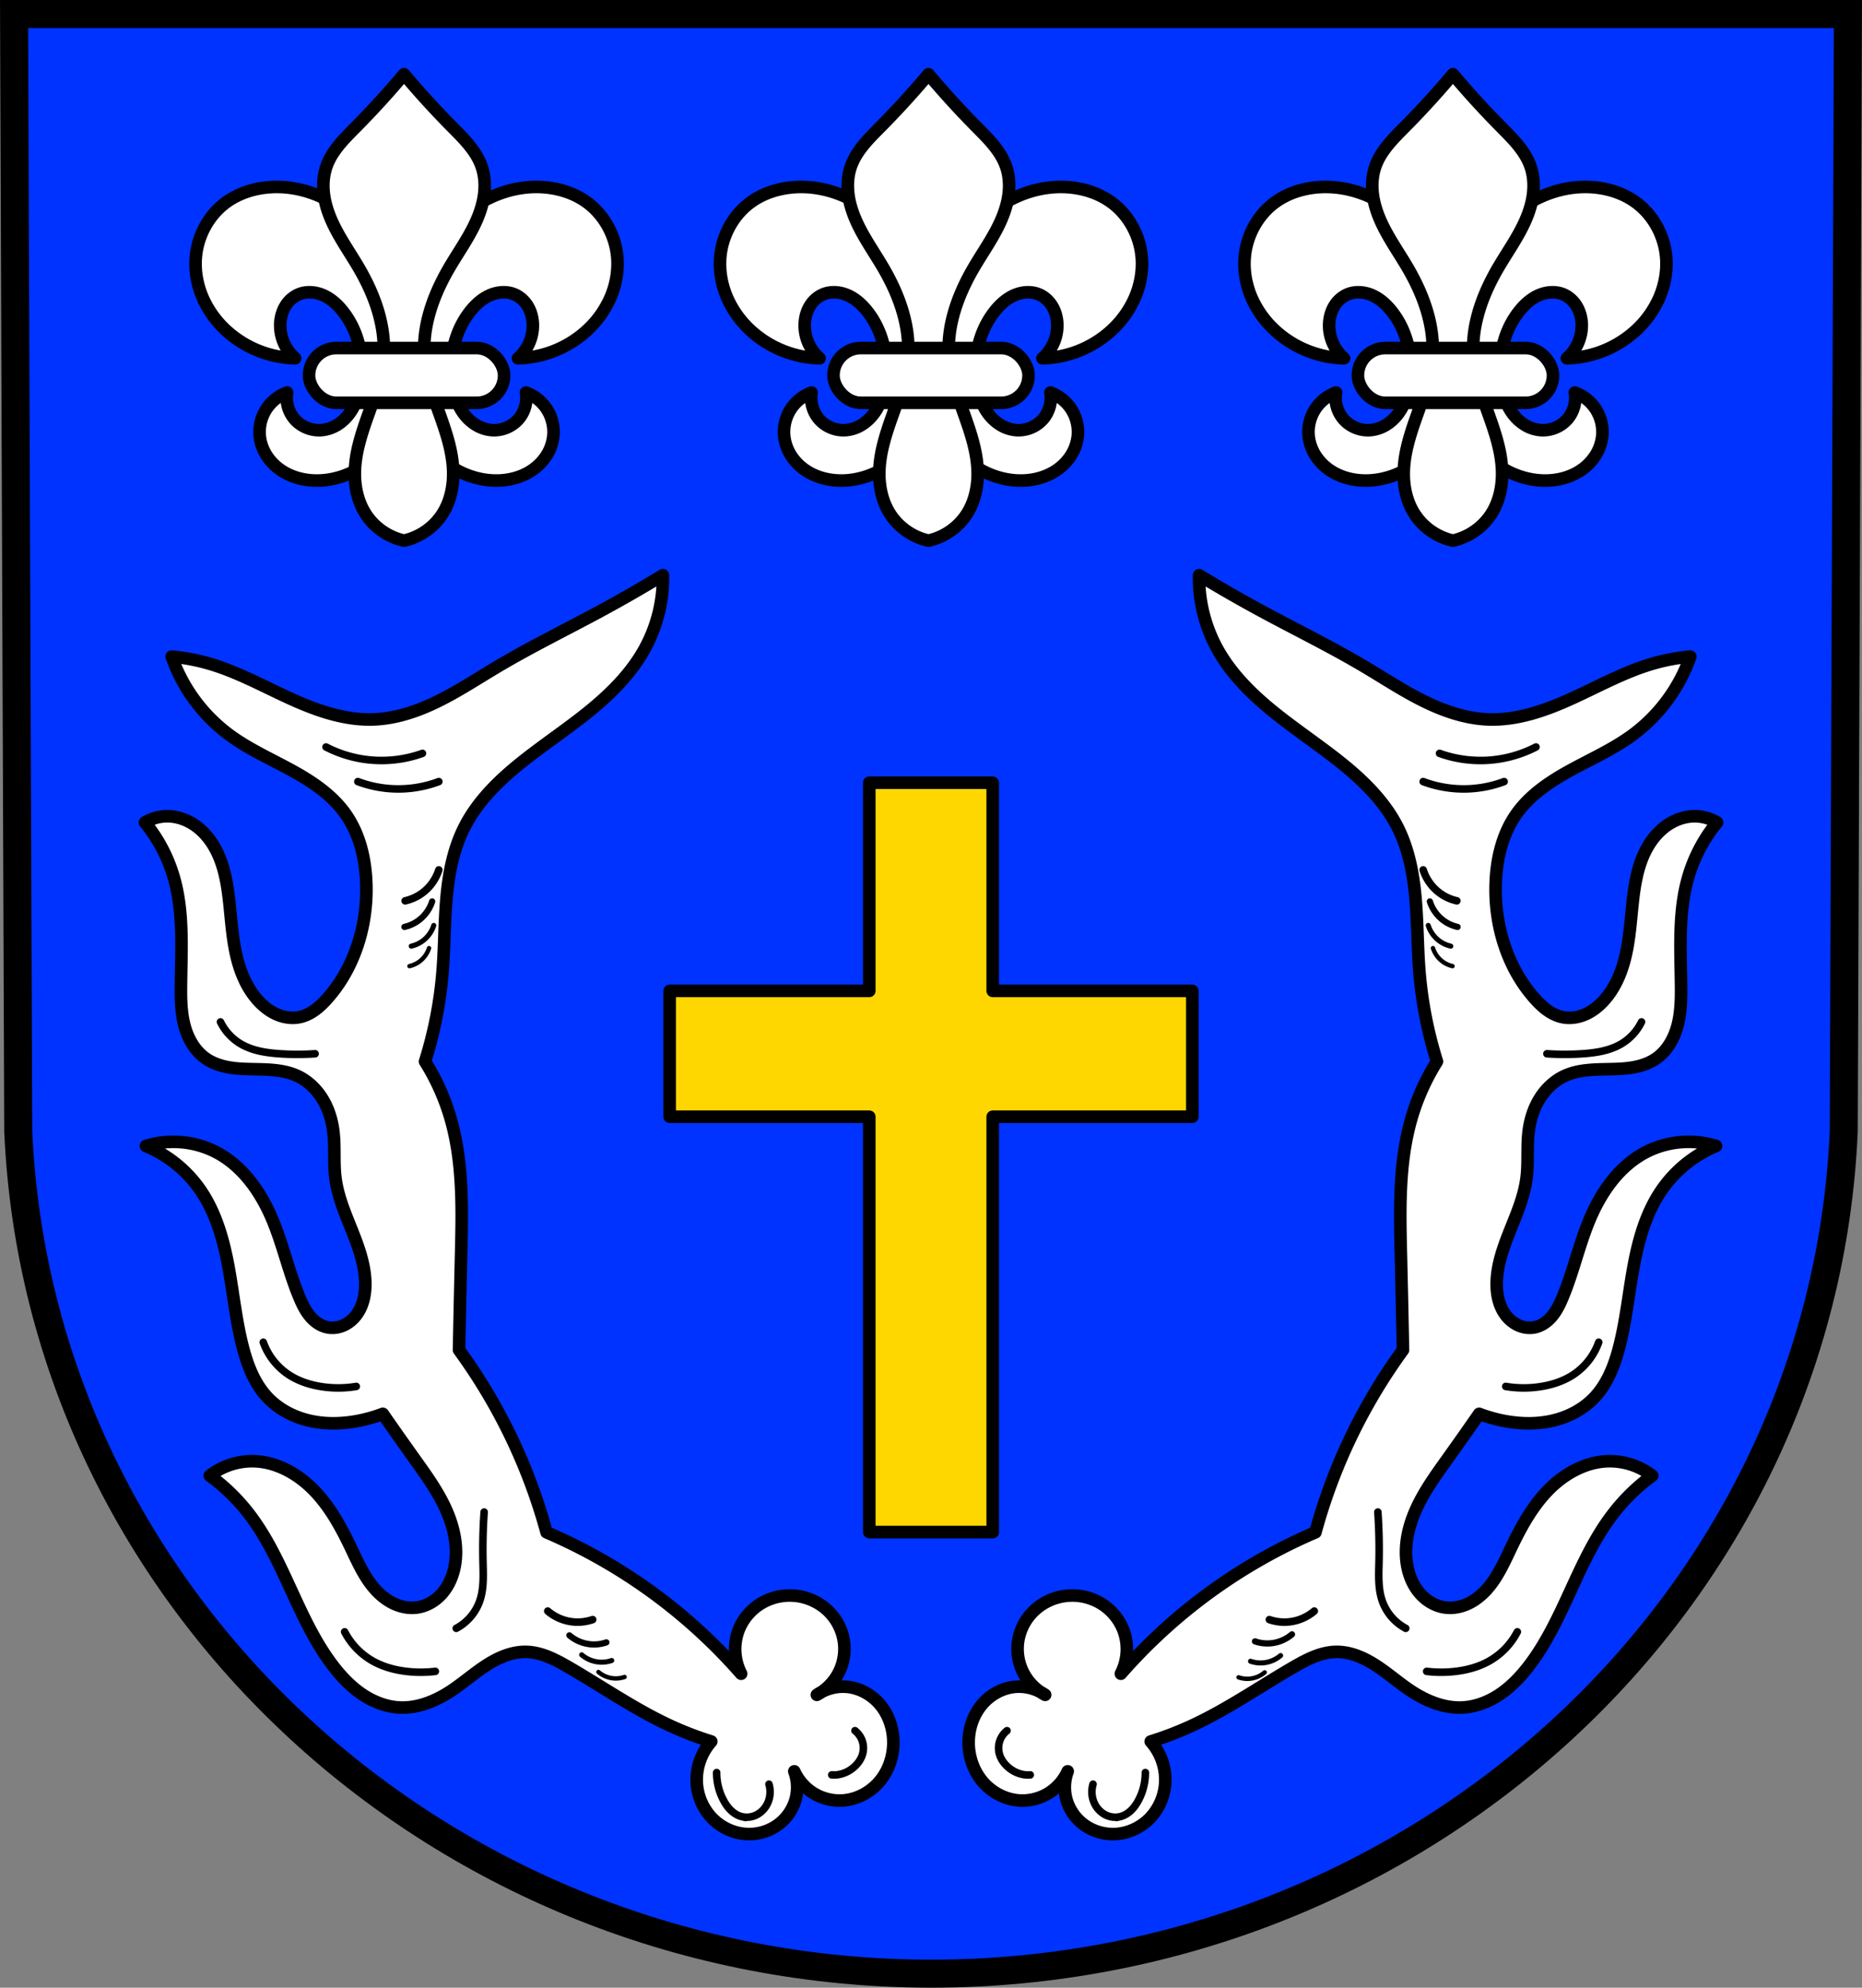 <svg xmlns="http://www.w3.org/2000/svg" width="740.959" height="790.634" viewBox="0 0 196.045 209.188"><rect x="0" y="0" width="196.045" height="209.188" fill="#808080" stroke="none"/><path style="fill:#03f;fill-rule:evenodd;stroke:#000;stroke-width:2.949;stroke-linecap:round;stroke-linejoin:miter;stroke-miterlimit:4;stroke-dasharray:none;stroke-opacity:1;fill-opacity:1" d="m201.845 8.828-.442 117.58c-2.149 49.46-44.609 88.631-96.1 88.659-51.446-.06-93.922-39.246-96.102-88.659L8.76 8.828h96.54z" transform="translate(-7.28 -7.353)"/><path style="fill:gold;fill-opacity:1;stroke:#000;stroke-width:1.323;stroke-linecap:round;stroke-linejoin:round;stroke-miterlimit:4;stroke-dasharray:none;stroke-opacity:1" d="M98.804 89.728v21.908H77.786v13.242h21.018v43.713h12.997v-43.713h21.017v-13.242h-21.017V89.728z" transform="translate(-7.28 -7.353)"/><g style="stroke:#000;stroke-opacity:1;stroke-width:1.323;stroke-miterlimit:4;stroke-dasharray:none;stroke-linecap:round;stroke-linejoin:round"><g transform="translate(204.272 -6.963)" style="stroke:#000;stroke-opacity:1;stroke-width:1.323;stroke-miterlimit:4;stroke-dasharray:none;stroke-linecap:round;stroke-linejoin:round"><path style="fill:#fff;stroke:#000;stroke-width:1.323;stroke-linecap:round;stroke-linejoin:round;stroke-miterlimit:4;stroke-dasharray:none;stroke-opacity:1" d="M-175.058 26.64c-.221-.002-.442.003-.663.016-1.666.094-3.328.592-4.685 1.561-1.85 1.323-3.04 3.5-3.242 5.765-.13 1.455.13 2.936.704 4.279a10.27 10.27 0 0 0 2.538 3.528 11.186 11.186 0 0 0 7.206 2.883 4.608 4.608 0 0 1-1.56-3.724c.04-.624.213-1.244.538-1.778a3.045 3.045 0 0 1 1.383-1.224c.828-.353 1.801-.269 2.623.099.821.367 1.504.995 2.061 1.703 1.578 2.002 2.198 4.671 1.922 7.206-.135 1.234-.483 2.472-1.21 3.479-.364.503-.82.942-1.353 1.262a3.74 3.74 0 0 1-1.76.543 3.446 3.446 0 0 1-2.688-1.15 3.446 3.446 0 0 1-.796-2.813c-.91.33-1.704.97-2.221 1.79a4.445 4.445 0 0 0-.661 2.774c.07.734.327 1.447.724 2.068a5.37 5.37 0 0 0 1.544 1.562c1.226.82 2.745 1.143 4.217 1.054 2.114-.128 4.144-1.083 5.691-2.528 1.548-1.446 2.624-3.36 3.197-5.399.03-.108.054-.217.082-.326.027.109.05.218.081.326.573 2.039 1.65 3.953 3.197 5.399 1.547 1.445 3.577 2.4 5.691 2.528 1.472.09 2.991-.234 4.217-1.054a5.37 5.37 0 0 0 1.544-1.562 4.704 4.704 0 0 0 .724-2.068 4.446 4.446 0 0 0-.66-2.775 4.447 4.447 0 0 0-2.222-1.79c.17.994-.13 2.057-.795 2.814a3.446 3.446 0 0 1-2.688 1.15 3.74 3.74 0 0 1-1.761-.543 4.63 4.63 0 0 1-1.353-1.262c-.727-1.007-1.075-2.245-1.21-3.48-.276-2.534.344-5.203 1.922-7.205.557-.708 1.24-1.336 2.061-1.703.822-.368 1.795-.452 2.623-.099.575.245 1.057.69 1.383 1.224.325.534.499 1.154.539 1.778a4.608 4.608 0 0 1-1.562 3.724 11.188 11.188 0 0 0 7.207-2.883 10.27 10.27 0 0 0 2.538-3.528c.574-1.343.834-2.824.705-4.279-.202-2.265-1.393-4.442-3.244-5.765-1.357-.97-3.018-1.467-4.684-1.561-3.538-.2-7.073 1.435-9.435 4.078-1.688 1.89-2.796 4.228-3.656 6.612a29.872 29.872 0 0 0-1.162 4.057 29.872 29.872 0 0 0-1.163-4.057c-.86-2.384-1.968-4.722-3.656-6.612-2.214-2.478-5.46-4.07-8.772-4.094z"/><path style="fill:#fff;stroke:#000;stroke-width:5;stroke-linecap:round;stroke-linejoin:round;stroke-miterlimit:4;stroke-dasharray:none;stroke-opacity:1" d="M-637.785 28.016a351.775 351.775 0 0 1-19.065 20.88c-4.683 4.734-9.663 9.583-11.802 15.89-1.174 3.459-1.414 7.198-.967 10.823.446 3.626 1.563 7.147 3.035 10.49 2.944 6.688 7.272 12.656 10.945 18.971 6.27 10.777 10.72 23.099 9.684 35.524-.645 7.727-3.365 15.106-5.967 22.41-2.602 7.304-5.137 14.78-5.383 22.53-.185 5.842 1.005 11.826 4.086 16.794 3.41 5.498 9.112 9.523 15.434 10.895 6.322-1.372 12.026-5.397 15.435-10.895 3.081-4.968 4.27-10.952 4.084-16.795-.245-7.75-2.779-15.225-5.38-22.53-2.602-7.303-5.323-14.682-5.967-22.41-1.036-12.424 3.414-24.746 9.683-35.523 3.674-6.315 8.002-12.283 10.946-18.97 1.471-3.344 2.588-6.865 3.035-10.49.446-3.626.207-7.365-.967-10.825-2.14-6.306-7.119-11.155-11.803-15.889a351.811 351.811 0 0 1-19.066-20.88z" transform="matrix(.265 0 0 .265 7.28 7.353)"/><rect style="fill:#fff;fill-opacity:1;stroke:#000;stroke-width:1.323;stroke-linecap:round;stroke-linejoin:round;stroke-miterlimit:4;stroke-dasharray:none;stroke-opacity:1" width="20.538" height="5.765" x="-171.736" y="43.591" ry="2.883"/></g><g transform="translate(314.708 -6.963)" style="stroke:#000;stroke-opacity:1;stroke-width:1.323;stroke-miterlimit:4;stroke-dasharray:none;stroke-linecap:round;stroke-linejoin:round"><path style="fill:#fff;stroke:#000;stroke-width:1.323;stroke-linecap:round;stroke-linejoin:round;stroke-miterlimit:4;stroke-dasharray:none;stroke-opacity:1" d="M-175.058 26.64c-.221-.002-.442.003-.663.016-1.666.094-3.328.592-4.685 1.561-1.85 1.323-3.04 3.5-3.242 5.765-.13 1.455.13 2.936.704 4.279a10.27 10.27 0 0 0 2.538 3.528 11.186 11.186 0 0 0 7.206 2.883 4.608 4.608 0 0 1-1.56-3.724c.04-.624.213-1.244.538-1.778a3.045 3.045 0 0 1 1.383-1.224c.828-.353 1.801-.269 2.623.099.821.367 1.504.995 2.061 1.703 1.578 2.002 2.198 4.671 1.922 7.206-.135 1.234-.483 2.472-1.21 3.479-.364.503-.82.942-1.353 1.262a3.74 3.74 0 0 1-1.76.543 3.446 3.446 0 0 1-2.688-1.15 3.446 3.446 0 0 1-.796-2.813c-.91.33-1.704.97-2.221 1.79a4.445 4.445 0 0 0-.661 2.774c.07.734.327 1.447.724 2.068a5.37 5.37 0 0 0 1.544 1.562c1.226.82 2.745 1.143 4.217 1.054 2.114-.128 4.144-1.083 5.691-2.528 1.548-1.446 2.624-3.36 3.197-5.399.03-.108.054-.217.082-.326.027.109.05.218.081.326.573 2.039 1.65 3.953 3.197 5.399 1.547 1.445 3.577 2.4 5.691 2.528 1.472.09 2.991-.234 4.217-1.054a5.37 5.37 0 0 0 1.544-1.562 4.704 4.704 0 0 0 .724-2.068 4.446 4.446 0 0 0-.66-2.775 4.447 4.447 0 0 0-2.222-1.79c.17.994-.13 2.057-.795 2.814a3.446 3.446 0 0 1-2.688 1.15 3.74 3.74 0 0 1-1.761-.543 4.63 4.63 0 0 1-1.353-1.262c-.727-1.007-1.075-2.245-1.21-3.48-.276-2.534.344-5.203 1.922-7.205.557-.708 1.24-1.336 2.061-1.703.822-.368 1.795-.452 2.623-.099.575.245 1.057.69 1.383 1.224.325.534.499 1.154.539 1.778a4.608 4.608 0 0 1-1.562 3.724 11.188 11.188 0 0 0 7.207-2.883 10.27 10.27 0 0 0 2.538-3.528c.574-1.343.834-2.824.705-4.279-.202-2.265-1.393-4.442-3.244-5.765-1.357-.97-3.018-1.467-4.684-1.561-3.538-.2-7.073 1.435-9.435 4.078-1.688 1.89-2.796 4.228-3.656 6.612a29.872 29.872 0 0 0-1.162 4.057 29.872 29.872 0 0 0-1.163-4.057c-.86-2.384-1.968-4.722-3.656-6.612-2.214-2.478-5.46-4.07-8.772-4.094z"/><path style="fill:#fff;stroke:#000;stroke-width:5;stroke-linecap:round;stroke-linejoin:round;stroke-miterlimit:4;stroke-dasharray:none;stroke-opacity:1" d="M-637.785 28.016a351.775 351.775 0 0 1-19.065 20.88c-4.683 4.734-9.663 9.583-11.802 15.89-1.174 3.459-1.414 7.198-.967 10.823.446 3.626 1.563 7.147 3.035 10.49 2.944 6.688 7.272 12.656 10.945 18.971 6.27 10.777 10.72 23.099 9.684 35.524-.645 7.727-3.365 15.106-5.967 22.41-2.602 7.304-5.137 14.78-5.383 22.53-.185 5.842 1.005 11.826 4.086 16.794 3.41 5.498 9.112 9.523 15.434 10.895 6.322-1.372 12.026-5.397 15.435-10.895 3.081-4.968 4.27-10.952 4.084-16.795-.245-7.75-2.779-15.225-5.38-22.53-2.602-7.303-5.323-14.682-5.967-22.41-1.036-12.424 3.414-24.746 9.683-35.523 3.674-6.315 8.002-12.283 10.946-18.97 1.471-3.344 2.588-6.865 3.035-10.49.446-3.626.207-7.365-.967-10.825-2.14-6.306-7.119-11.155-11.803-15.889a351.811 351.811 0 0 1-19.066-20.88z" transform="matrix(.265 0 0 .265 7.28 7.353)"/><rect style="fill:#fff;fill-opacity:1;stroke:#000;stroke-width:1.323;stroke-linecap:round;stroke-linejoin:round;stroke-miterlimit:4;stroke-dasharray:none;stroke-opacity:1" width="20.538" height="5.765" x="-171.736" y="43.591" ry="2.883"/></g><g transform="translate(259.49 -6.963)" style="stroke:#000;stroke-opacity:1;stroke-width:1.323;stroke-miterlimit:4;stroke-dasharray:none;stroke-linecap:round;stroke-linejoin:round"><path style="fill:#fff;stroke:#000;stroke-width:1.323;stroke-linecap:round;stroke-linejoin:round;stroke-miterlimit:4;stroke-dasharray:none;stroke-opacity:1" d="M-175.058 26.64c-.221-.002-.442.003-.663.016-1.666.094-3.328.592-4.685 1.561-1.85 1.323-3.04 3.5-3.242 5.765-.13 1.455.13 2.936.704 4.279a10.27 10.27 0 0 0 2.538 3.528 11.186 11.186 0 0 0 7.206 2.883 4.608 4.608 0 0 1-1.56-3.724c.04-.624.213-1.244.538-1.778a3.045 3.045 0 0 1 1.383-1.224c.828-.353 1.801-.269 2.623.099.821.367 1.504.995 2.061 1.703 1.578 2.002 2.198 4.671 1.922 7.206-.135 1.234-.483 2.472-1.21 3.479-.364.503-.82.942-1.353 1.262a3.74 3.74 0 0 1-1.76.543 3.446 3.446 0 0 1-2.688-1.15 3.446 3.446 0 0 1-.796-2.813c-.91.33-1.704.97-2.221 1.79a4.445 4.445 0 0 0-.661 2.774c.07.734.327 1.447.724 2.068a5.37 5.37 0 0 0 1.544 1.562c1.226.82 2.745 1.143 4.217 1.054 2.114-.128 4.144-1.083 5.691-2.528 1.548-1.446 2.624-3.36 3.197-5.399.03-.108.054-.217.082-.326.027.109.05.218.081.326.573 2.039 1.65 3.953 3.197 5.399 1.547 1.445 3.577 2.4 5.691 2.528 1.472.09 2.991-.234 4.217-1.054a5.37 5.37 0 0 0 1.544-1.562 4.704 4.704 0 0 0 .724-2.068 4.446 4.446 0 0 0-.66-2.775 4.447 4.447 0 0 0-2.222-1.79c.17.994-.13 2.057-.795 2.814a3.446 3.446 0 0 1-2.688 1.15 3.74 3.74 0 0 1-1.761-.543 4.63 4.63 0 0 1-1.353-1.262c-.727-1.007-1.075-2.245-1.21-3.48-.276-2.534.344-5.203 1.922-7.205.557-.708 1.24-1.336 2.061-1.703.822-.368 1.795-.452 2.623-.099.575.245 1.057.69 1.383 1.224.325.534.499 1.154.539 1.778a4.608 4.608 0 0 1-1.562 3.724 11.188 11.188 0 0 0 7.207-2.883 10.27 10.27 0 0 0 2.538-3.528c.574-1.343.834-2.824.705-4.279-.202-2.265-1.393-4.442-3.244-5.765-1.357-.97-3.018-1.467-4.684-1.561-3.538-.2-7.073 1.435-9.435 4.078-1.688 1.89-2.796 4.228-3.656 6.612a29.872 29.872 0 0 0-1.162 4.057 29.872 29.872 0 0 0-1.163-4.057c-.86-2.384-1.968-4.722-3.656-6.612-2.214-2.478-5.46-4.07-8.772-4.094z"/><path style="fill:#fff;stroke:#000;stroke-width:5;stroke-linecap:round;stroke-linejoin:round;stroke-miterlimit:4;stroke-dasharray:none;stroke-opacity:1" d="M-637.785 28.016a351.775 351.775 0 0 1-19.065 20.88c-4.683 4.734-9.663 9.583-11.802 15.89-1.174 3.459-1.414 7.198-.967 10.823.446 3.626 1.563 7.147 3.035 10.49 2.944 6.688 7.272 12.656 10.945 18.971 6.27 10.777 10.72 23.099 9.684 35.524-.645 7.727-3.365 15.106-5.967 22.41-2.602 7.304-5.137 14.78-5.383 22.53-.185 5.842 1.005 11.826 4.086 16.794 3.41 5.498 9.112 9.523 15.434 10.895 6.322-1.372 12.026-5.397 15.435-10.895 3.081-4.968 4.27-10.952 4.084-16.795-.245-7.75-2.779-15.225-5.38-22.53-2.602-7.303-5.323-14.682-5.967-22.41-1.036-12.424 3.414-24.746 9.683-35.523 3.674-6.315 8.002-12.283 10.946-18.97 1.471-3.344 2.588-6.865 3.035-10.49.446-3.626.207-7.365-.967-10.825-2.14-6.306-7.119-11.155-11.803-15.889a351.811 351.811 0 0 1-19.066-20.88z" transform="matrix(.265 0 0 .265 7.28 7.353)"/><rect style="fill:#fff;fill-opacity:1;stroke:#000;stroke-width:1.323;stroke-linecap:round;stroke-linejoin:round;stroke-miterlimit:4;stroke-dasharray:none;stroke-opacity:1" width="20.538" height="5.765" x="-171.736" y="43.591" ry="2.883"/></g></g><path style="fill:#fff;stroke:#000;stroke-width:1.323;stroke-linecap:round;stroke-linejoin:round;stroke-miterlimit:4;stroke-dasharray:none;stroke-opacity:1" d="M-124.9 183.497a5.653 5.653 0 0 1-.23-4.677 5.709 5.709 0 0 1 2.365-2.742 5.87 5.87 0 0 1 6.925.713 5.637 5.637 0 0 1 1.75 3.256 5.517 5.517 0 0 1-.512 3.289 5.519 5.519 0 0 1-2.324 2.384 4.836 4.836 0 0 1 3.144-.843c1.376.116 2.673.849 3.548 1.917.876 1.069 1.336 2.452 1.358 3.833.026 1.511-.474 3.038-1.444 4.197-.97 1.159-2.414 1.927-3.922 2.013a5.26 5.26 0 0 1-3.007-.747 5.26 5.26 0 0 1-2.054-2.32c.373 1.001.4 2.127.077 3.144a4.972 4.972 0 0 1-1.975 2.604 5.209 5.209 0 0 1-3.162.846c-1.399-.081-2.75-.741-3.697-1.773a5.882 5.882 0 0 1-1.516-3.824 6.09 6.09 0 0 1 1.533-4.14 34.741 34.741 0 0 1-4.217-1.61c-3.78-1.732-7.213-4.126-10.81-6.21-1.38-.8-2.854-1.573-4.447-1.61-1.526-.036-2.991.616-4.27 1.449-1.28.833-2.427 1.855-3.704 2.69-1.607 1.053-3.483 1.814-5.401 1.713-1.406-.074-2.763-.612-3.93-1.4-1.165-.79-2.15-1.822-3.01-2.937-3.742-4.854-5.148-11.193-8.89-16.047a20.357 20.357 0 0 0-4.12-4.012 7.32 7.32 0 0 1 4.662-1.518c2.4.072 4.645 1.35 6.317 3.074 1.672 1.724 2.84 3.868 3.875 6.034.723 1.513 1.41 3.077 2.521 4.333.556.627 1.217 1.17 1.974 1.532.757.36 1.613.533 2.444.424 1.06-.14 2.033-.735 2.722-1.552.689-.817 1.106-1.841 1.29-2.894.353-2.016-.125-4.107-.977-5.97-.851-1.861-2.061-3.532-3.252-5.198a439.063 439.063 0 0 1-3.36-4.77c-.879.333-1.787.588-2.711.758-1.669.308-3.402.339-5.053-.05-1.651-.387-3.218-1.208-4.38-2.444-1.367-1.452-2.106-3.382-2.603-5.313-.714-2.776-.99-5.644-1.51-8.464-.521-2.82-1.315-5.651-2.936-8.017a13.09 13.09 0 0 0-5.746-4.662c2.493-.78 5.3-.5 7.59.759 2.708 1.489 4.56 4.194 5.746 7.048 1.102 2.65 1.71 5.485 2.82 8.132.288.688.615 1.37 1.088 1.946.473.577 1.109 1.045 1.84 1.198.585.123 1.208.035 1.753-.215a3.518 3.518 0 0 0 1.362-1.142c.702-.97.932-2.216.896-3.414-.058-1.906-.732-3.735-1.44-5.506-.709-1.77-1.466-3.552-1.704-5.445-.204-1.616-.02-3.262-.217-4.879-.147-1.206-.51-2.395-1.145-3.43-.634-1.037-1.548-1.914-2.65-2.425-1.505-.697-3.226-.675-4.884-.713-.828-.019-1.66-.056-2.474-.214-.814-.158-1.613-.441-2.292-.916-1.158-.81-1.886-2.125-2.242-3.491-.356-1.366-.376-2.796-.36-4.208.04-3.818.307-7.718-.76-11.385a16.172 16.172 0 0 0-3.036-5.746 4.613 4.613 0 0 1 2.494-.65c1.016.03 2.007.403 2.835.992.828.589 1.497 1.386 2 2.269 1.005 1.766 1.344 3.826 1.562 5.846.199 1.838.312 3.692.723 5.495.41 1.802 1.145 3.577 2.422 4.914.544.57 1.187 1.056 1.914 1.361.727.305 1.542.422 2.315.266.585-.119 1.132-.39 1.617-.737.486-.347.912-.77 1.31-1.215 2.919-3.267 4.273-7.766 4.12-12.144-.09-2.561-.695-5.168-2.168-7.265-1.432-2.039-3.577-3.46-5.764-4.653-2.187-1.194-4.483-2.218-6.489-3.696a17.4 17.4 0 0 1-6.072-8.24c1.358.12 2.704.374 4.012.759 2.936.863 5.636 2.363 8.42 3.633s5.762 2.33 8.82 2.222c2.383-.085 4.693-.88 6.83-1.936 2.137-1.057 4.132-2.376 6.182-3.594 3.53-2.1 7.228-3.903 10.842-5.855a148.598 148.598 0 0 0 6.615-3.795 15.601 15.601 0 0 1-1.952 7.807c-1.397 2.513-3.466 4.59-5.69 6.412-2.225 1.82-4.626 3.415-6.888 5.19-2.538 1.99-4.95 4.272-6.397 7.156-1.156 2.304-1.64 4.89-1.865 7.457-.225 2.569-.203 5.153-.412 7.723-.26 3.2-.88 6.37-1.843 9.433a23.614 23.614 0 0 1 2.71 6.072c1.32 4.619 1.2 9.51 1.085 14.312-.08 3.325-.152 6.65-.217 9.976a58.684 58.684 0 0 1 9.216 19.191 57.12 57.12 0 0 1 10.626 5.964 57.13 57.13 0 0 1 9.861 8.917z" transform="translate(202.932 -7.353)"/><path style="fill:none;stroke:#000;stroke-width:.794;stroke-linecap:round;stroke-linejoin:miter;stroke-miterlimit:4;stroke-dasharray:none;stroke-opacity:1" d="M-175.212 148.612a6.877 6.877 0 0 0 2.693 3.427c.99.648 2.137 1.03 3.304 1.224 1.254.21 2.542.21 3.795 0M-166.644 179.089a7.5 7.5 0 0 0 2.937 3.06c1.084.616 2.312.952 3.55 1.101 1.015.122 2.045.122 3.06 0M-154.894 178.721a5.228 5.228 0 0 0 2.448-2.815c.476-1.318.399-2.76.367-4.161-.04-1.755 0-3.512.122-5.263M-127.478 193.898a6.15 6.15 0 0 0 .735 2.938c.212.394.47.766.797 1.072.326.306.725.543 1.161.641a2.28 2.28 0 0 0 1.605-.25 2.624 2.624 0 0 0 1.088-1.218c.27-.61.315-1.32.122-1.959M-115.36 194.143c.162.014.326.014.489 0a3.25 3.25 0 0 0 1.591-.612c.614-.44 1.102-1.09 1.224-1.836a2.337 2.337 0 0 0-.127-1.218 2.336 2.336 0 0 0-.73-.985" transform="translate(202.932 -7.353)"/><path style="fill:none;stroke:#000;stroke-width:.794;stroke-linecap:round;stroke-linejoin:round;stroke-miterlimit:4;stroke-dasharray:none;stroke-opacity:1" d="M-168.608 85.967a12.754 12.754 0 0 0 4.407 1.341c1.933.22 3.917-.01 5.748-.67M-165.255 89.608c1.225.46 2.525.72 3.832.766 1.595.057 3.2-.205 4.694-.766M-179.72 114.899a5.491 5.491 0 0 0 2.107 2.299c1.228.734 2.692.957 4.12 1.054a27.63 27.63 0 0 0 3.736 0" transform="translate(202.932 -7.353)"/><path style="fill:none;stroke:#000;stroke-width:.794;stroke-linecap:round;stroke-linejoin:miter;stroke-miterlimit:4;stroke-dasharray:none;stroke-opacity:1" d="M-160.273 102.157a4.847 4.847 0 0 0 1.724-.766 4.872 4.872 0 0 0 1.82-2.49" transform="translate(202.932 -7.353)"/><path transform="matrix(.824 0 0 .824 174.645 13.373)" style="fill:none;stroke:#000;stroke-width:.794;stroke-linecap:round;stroke-linejoin:miter;stroke-miterlimit:4;stroke-dasharray:none;stroke-opacity:1" d="M-160.273 102.157a4.847 4.847 0 0 0 1.724-.766 4.872 4.872 0 0 0 1.82-2.49"/><path transform="translate(150.52 31.23) scale(.669)" style="fill:none;stroke:#000;stroke-width:.794;stroke-linecap:round;stroke-linejoin:miter;stroke-miterlimit:4;stroke-dasharray:none;stroke-opacity:1" d="M-160.273 102.157a4.847 4.847 0 0 0 1.724-.766 4.872 4.872 0 0 0 1.82-2.49"/><path transform="matrix(.581 0 0 .581 136.23 42.323)" style="fill:none;stroke:#000;stroke-width:.794;stroke-linecap:round;stroke-linejoin:miter;stroke-miterlimit:4;stroke-dasharray:none;stroke-opacity:1" d="M-160.273 102.157a4.847 4.847 0 0 0 1.724-.766 4.872 4.872 0 0 0 1.82-2.49"/><path style="fill:none;stroke:#000;stroke-width:.794;stroke-linecap:round;stroke-linejoin:miter;stroke-miterlimit:4;stroke-dasharray:none;stroke-opacity:1" d="M-160.273 102.157a4.847 4.847 0 0 0 1.724-.766 4.872 4.872 0 0 0 1.82-2.49" transform="scale(-1 1) rotate(31.839 -231.049 307.874)"/><path transform="matrix(-.7 .434 .434 .7 -92.683 170.894)" style="fill:none;stroke:#000;stroke-width:.794;stroke-linecap:round;stroke-linejoin:miter;stroke-miterlimit:4;stroke-dasharray:none;stroke-opacity:1" d="M-160.273 102.157a4.847 4.847 0 0 0 1.724-.766 4.872 4.872 0 0 0 1.82-2.49"/><path transform="scale(-.669 .669) rotate(31.839 -407.1 293.885)" style="fill:none;stroke:#000;stroke-width:.794;stroke-linecap:round;stroke-linejoin:miter;stroke-miterlimit:4;stroke-dasharray:none;stroke-opacity:1" d="M-160.273 102.157a4.847 4.847 0 0 0 1.724-.766 4.872 4.872 0 0 0 1.82-2.49"/><path transform="matrix(-.494 .307 .307 .494 -44.778 175.223)" style="fill:none;stroke:#000;stroke-width:.794;stroke-linecap:round;stroke-linejoin:miter;stroke-miterlimit:4;stroke-dasharray:none;stroke-opacity:1" d="M-160.273 102.157a4.847 4.847 0 0 0 1.724-.766 4.872 4.872 0 0 0 1.82-2.49"/><g><path style="fill:#fff;stroke:#000;stroke-width:1.323;stroke-linecap:round;stroke-linejoin:round;stroke-miterlimit:4;stroke-dasharray:none;stroke-opacity:1" d="M-124.9 183.497a5.653 5.653 0 0 1-.23-4.677 5.709 5.709 0 0 1 2.365-2.742 5.87 5.87 0 0 1 6.925.713 5.637 5.637 0 0 1 1.75 3.256 5.517 5.517 0 0 1-.512 3.289 5.519 5.519 0 0 1-2.324 2.384 4.836 4.836 0 0 1 3.144-.843c1.376.116 2.673.849 3.548 1.917.876 1.069 1.336 2.452 1.358 3.833.026 1.511-.474 3.038-1.444 4.197-.97 1.159-2.414 1.927-3.922 2.013a5.26 5.26 0 0 1-3.007-.747 5.26 5.26 0 0 1-2.054-2.32c.373 1.001.4 2.127.077 3.144a4.972 4.972 0 0 1-1.975 2.604 5.209 5.209 0 0 1-3.162.846c-1.399-.081-2.75-.741-3.697-1.773a5.882 5.882 0 0 1-1.516-3.824 6.09 6.09 0 0 1 1.533-4.14 34.741 34.741 0 0 1-4.217-1.61c-3.78-1.732-7.213-4.126-10.81-6.21-1.38-.8-2.854-1.573-4.447-1.61-1.526-.036-2.991.616-4.27 1.449-1.28.833-2.427 1.855-3.704 2.69-1.607 1.053-3.483 1.814-5.401 1.713-1.406-.074-2.763-.612-3.93-1.4-1.165-.79-2.15-1.822-3.01-2.937-3.742-4.854-5.148-11.193-8.89-16.047a20.357 20.357 0 0 0-4.12-4.012 7.32 7.32 0 0 1 4.662-1.518c2.4.072 4.645 1.35 6.317 3.074 1.672 1.724 2.84 3.868 3.875 6.034.723 1.513 1.41 3.077 2.521 4.333.556.627 1.217 1.17 1.974 1.532.757.36 1.613.533 2.444.424 1.06-.14 2.033-.735 2.722-1.552.689-.817 1.106-1.841 1.29-2.894.353-2.016-.125-4.107-.977-5.97-.851-1.861-2.061-3.532-3.252-5.198a439.063 439.063 0 0 1-3.36-4.77c-.879.333-1.787.588-2.711.758-1.669.308-3.402.339-5.053-.05-1.651-.387-3.218-1.208-4.38-2.444-1.367-1.452-2.106-3.382-2.603-5.313-.714-2.776-.99-5.644-1.51-8.464-.521-2.82-1.315-5.651-2.936-8.017a13.09 13.09 0 0 0-5.746-4.662c2.493-.78 5.3-.5 7.59.759 2.708 1.489 4.56 4.194 5.746 7.048 1.102 2.65 1.71 5.485 2.82 8.132.288.688.615 1.37 1.088 1.946.473.577 1.109 1.045 1.84 1.198.585.123 1.208.035 1.753-.215a3.518 3.518 0 0 0 1.362-1.142c.702-.97.932-2.216.896-3.414-.058-1.906-.732-3.735-1.44-5.506-.709-1.77-1.466-3.552-1.704-5.445-.204-1.616-.02-3.262-.217-4.879-.147-1.206-.51-2.395-1.145-3.43-.634-1.037-1.548-1.914-2.65-2.425-1.505-.697-3.226-.675-4.884-.713-.828-.019-1.66-.056-2.474-.214-.814-.158-1.613-.441-2.292-.916-1.158-.81-1.886-2.125-2.242-3.491-.356-1.366-.376-2.796-.36-4.208.04-3.818.307-7.718-.76-11.385a16.172 16.172 0 0 0-3.036-5.746 4.613 4.613 0 0 1 2.494-.65c1.016.03 2.007.403 2.835.992.828.589 1.497 1.386 2 2.269 1.005 1.766 1.344 3.826 1.562 5.846.199 1.838.312 3.692.723 5.495.41 1.802 1.145 3.577 2.422 4.914.544.57 1.187 1.056 1.914 1.361.727.305 1.542.422 2.315.266.585-.119 1.132-.39 1.617-.737.486-.347.912-.77 1.31-1.215 2.919-3.267 4.273-7.766 4.12-12.144-.09-2.561-.695-5.168-2.168-7.265-1.432-2.039-3.577-3.46-5.764-4.653-2.187-1.194-4.483-2.218-6.489-3.696a17.4 17.4 0 0 1-6.072-8.24c1.358.12 2.704.374 4.012.759 2.936.863 5.636 2.363 8.42 3.633s5.762 2.33 8.82 2.222c2.383-.085 4.693-.88 6.83-1.936 2.137-1.057 4.132-2.376 6.182-3.594 3.53-2.1 7.228-3.903 10.842-5.855a148.598 148.598 0 0 0 6.615-3.795 15.601 15.601 0 0 1-1.952 7.807c-1.397 2.513-3.466 4.59-5.69 6.412-2.225 1.82-4.626 3.415-6.888 5.19-2.538 1.99-4.95 4.272-6.397 7.156-1.156 2.304-1.64 4.89-1.865 7.457-.225 2.569-.203 5.153-.412 7.723-.26 3.2-.88 6.37-1.843 9.433a23.614 23.614 0 0 1 2.71 6.072c1.32 4.619 1.2 9.51 1.085 14.312-.08 3.325-.152 6.65-.217 9.976a58.684 58.684 0 0 1 9.216 19.191 57.12 57.12 0 0 1 10.626 5.964 57.13 57.13 0 0 1 9.861 8.917z" transform="matrix(-1 0 0 1 -6.887 -7.353)"/><path style="fill:none;stroke:#000;stroke-width:.794;stroke-linecap:round;stroke-linejoin:miter;stroke-miterlimit:4;stroke-dasharray:none;stroke-opacity:1" d="M-175.212 148.612a6.877 6.877 0 0 0 2.693 3.427c.99.648 2.137 1.03 3.304 1.224 1.254.21 2.542.21 3.795 0M-166.644 179.089a7.5 7.5 0 0 0 2.937 3.06c1.084.616 2.312.952 3.55 1.101 1.015.122 2.045.122 3.06 0M-154.894 178.721a5.228 5.228 0 0 0 2.448-2.815c.476-1.318.399-2.76.367-4.161-.04-1.755 0-3.512.122-5.263M-127.478 193.898a6.15 6.15 0 0 0 .735 2.938c.212.394.47.766.797 1.072.326.306.725.543 1.161.641a2.28 2.28 0 0 0 1.605-.25 2.624 2.624 0 0 0 1.088-1.218c.27-.61.315-1.32.122-1.959M-115.36 194.143c.162.014.326.014.489 0a3.25 3.25 0 0 0 1.591-.612c.614-.44 1.102-1.09 1.224-1.836a2.337 2.337 0 0 0-.127-1.218 2.336 2.336 0 0 0-.73-.985" transform="matrix(-1 0 0 1 -6.887 -7.353)"/><path style="fill:none;stroke:#000;stroke-width:.794;stroke-linecap:round;stroke-linejoin:round;stroke-miterlimit:4;stroke-dasharray:none;stroke-opacity:1" d="M-168.608 85.967a12.754 12.754 0 0 0 4.407 1.341c1.933.22 3.917-.01 5.748-.67M-165.255 89.608c1.225.46 2.525.72 3.832.766 1.595.057 3.2-.205 4.694-.766M-179.72 114.899a5.491 5.491 0 0 0 2.107 2.299c1.228.734 2.692.957 4.12 1.054a27.63 27.63 0 0 0 3.736 0" transform="matrix(-1 0 0 1 -6.887 -7.353)"/><path style="fill:none;stroke:#000;stroke-width:.794;stroke-linecap:round;stroke-linejoin:miter;stroke-miterlimit:4;stroke-dasharray:none;stroke-opacity:1" d="M-160.273 102.157a4.847 4.847 0 0 0 1.724-.766 4.872 4.872 0 0 0 1.82-2.49" transform="matrix(-1 0 0 1 -6.887 -7.353)"/><path transform="matrix(-.824 0 0 .824 21.4 13.373)" style="fill:none;stroke:#000;stroke-width:.794;stroke-linecap:round;stroke-linejoin:miter;stroke-miterlimit:4;stroke-dasharray:none;stroke-opacity:1" d="M-160.273 102.157a4.847 4.847 0 0 0 1.724-.766 4.872 4.872 0 0 0 1.82-2.49"/><path transform="matrix(-.669 0 0 .669 45.525 31.23)" style="fill:none;stroke:#000;stroke-width:.794;stroke-linecap:round;stroke-linejoin:miter;stroke-miterlimit:4;stroke-dasharray:none;stroke-opacity:1" d="M-160.273 102.157a4.847 4.847 0 0 0 1.724-.766 4.872 4.872 0 0 0 1.82-2.49"/><path transform="matrix(-.581 0 0 .581 59.815 42.323)" style="fill:none;stroke:#000;stroke-width:.794;stroke-linecap:round;stroke-linejoin:miter;stroke-miterlimit:4;stroke-dasharray:none;stroke-opacity:1" d="M-160.273 102.157a4.847 4.847 0 0 0 1.724-.766 4.872 4.872 0 0 0 1.82-2.49"/><path style="fill:none;stroke:#000;stroke-width:.794;stroke-linecap:round;stroke-linejoin:miter;stroke-miterlimit:4;stroke-dasharray:none;stroke-opacity:1" d="M-160.273 102.157a4.847 4.847 0 0 0 1.724-.766 4.872 4.872 0 0 0 1.82-2.49" transform="rotate(31.839 -133.026 651.546)"/><path transform="rotate(31.839 -155.214 591.596) scale(.824)" style="fill:none;stroke:#000;stroke-width:.794;stroke-linecap:round;stroke-linejoin:miter;stroke-miterlimit:4;stroke-dasharray:none;stroke-opacity:1" d="M-160.273 102.157a4.847 4.847 0 0 0 1.724-.766 4.872 4.872 0 0 0 1.82-2.49"/><path transform="rotate(31.838 -174.459 540.375) scale(.669)" style="fill:none;stroke:#000;stroke-width:.794;stroke-linecap:round;stroke-linejoin:miter;stroke-miterlimit:4;stroke-dasharray:none;stroke-opacity:1" d="M-160.273 102.157a4.847 4.847 0 0 0 1.724-.766 4.872 4.872 0 0 0 1.82-2.49"/><path transform="rotate(31.839 -186.758 509.78) scale(.581)" style="fill:none;stroke:#000;stroke-width:.794;stroke-linecap:round;stroke-linejoin:miter;stroke-miterlimit:4;stroke-dasharray:none;stroke-opacity:1" d="M-160.273 102.157a4.847 4.847 0 0 0 1.724-.766 4.872 4.872 0 0 0 1.82-2.49"/></g></svg>